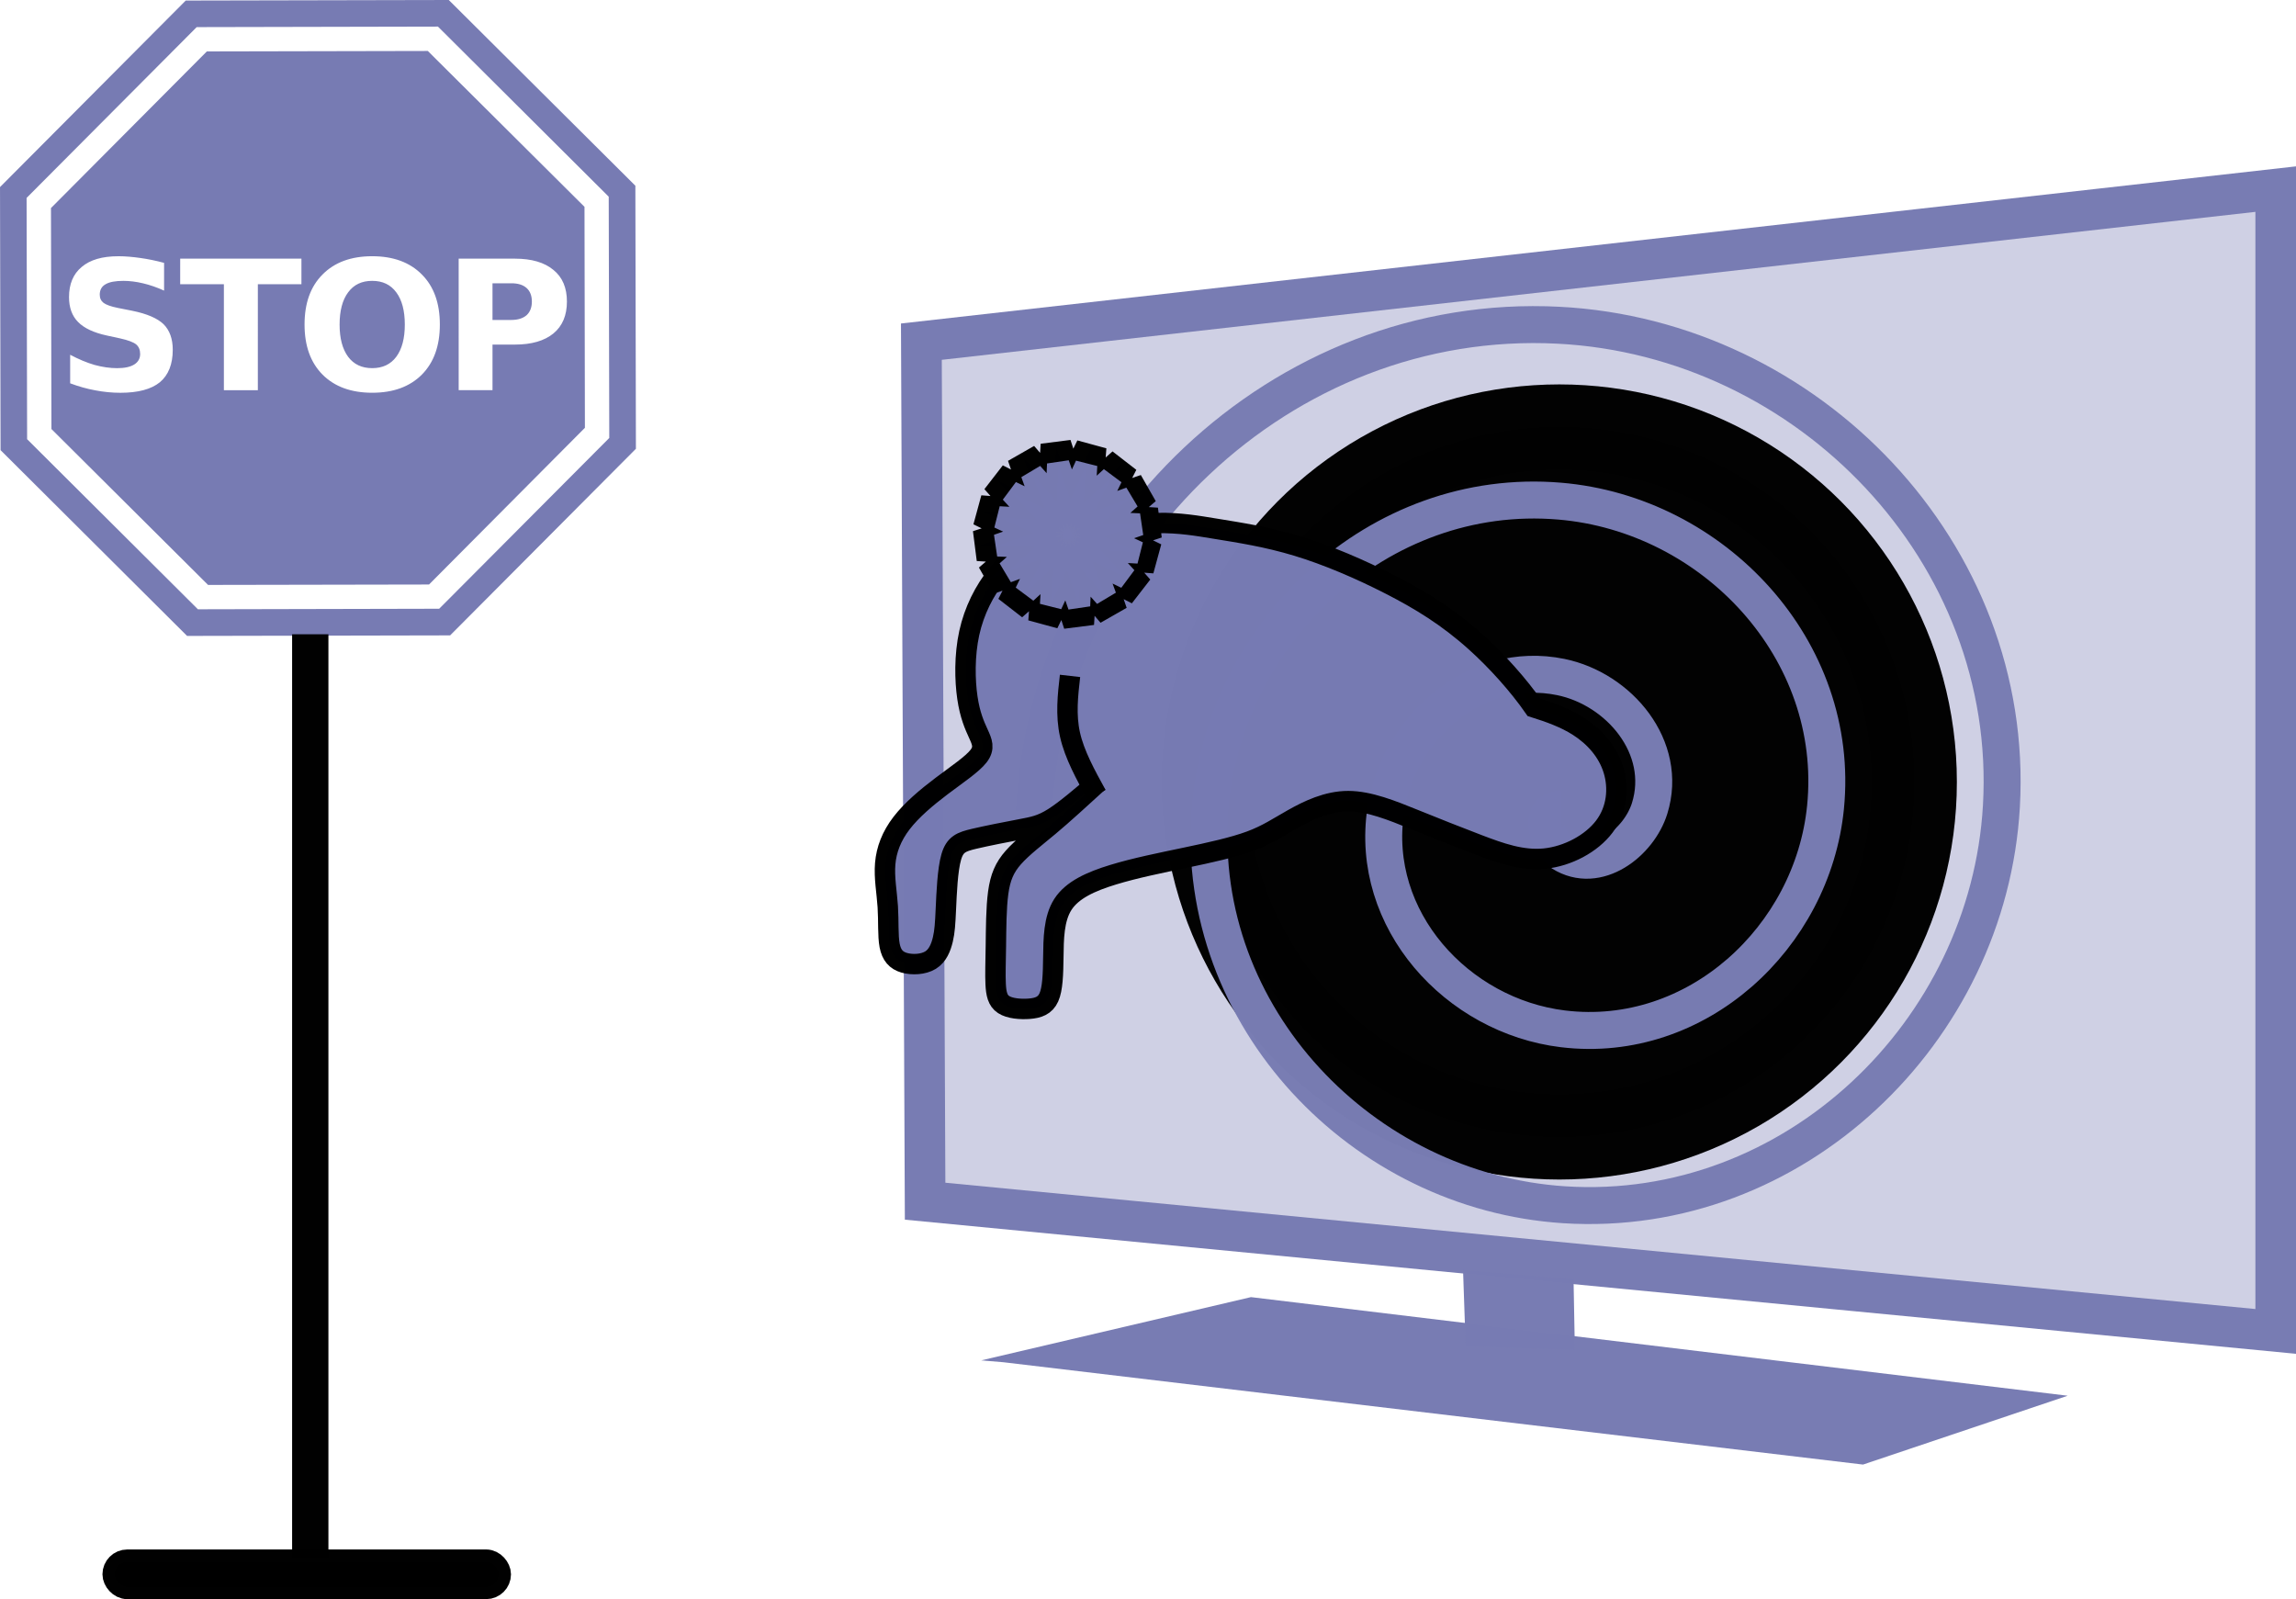 <?xml version="1.0" encoding="UTF-8" standalone="no"?>
<svg
   xmlns:dc="http://purl.org/dc/elements/1.1/"
   xmlns:cc="http://creativecommons.org/ns#"
   xmlns:rdf="http://www.w3.org/1999/02/22-rdf-syntax-ns#"
   xmlns:svg="http://www.w3.org/2000/svg"
   xmlns="http://www.w3.org/2000/svg"
   xmlns:sodipodi="http://sodipodi.sourceforge.net/DTD/sodipodi-0.dtd"
   xmlns:inkscape="http://www.inkscape.org/namespaces/inkscape"
   width="252.92mm"
   height="176.148mm"
   viewBox="0 0 252.92 176.148"
   version="1.1"
   id="svg8"
   inkscape:version="1.0.2-2 (e86c870879, 2021-01-15)"
   sodipodi:docname="stop.svg">
  <defs
     id="defs2">
    <inkscape:path-effect
       effect="bspline"
       id="path-effect1309"
       is_visible="true"
       lpeversion="1"
       weight="33.333"
       steps="2"
       helper_size="0"
       apply_no_weight="true"
       apply_with_weight="true"
       only_selected="false" />
    <inkscape:path-effect
       effect="bspline"
       id="path-effect869"
       is_visible="true"
       lpeversion="1"
       weight="33.333"
       steps="2"
       helper_size="0"
       apply_no_weight="true"
       apply_with_weight="true"
       only_selected="false" />
    <inkscape:path-effect
       effect="bspline"
       id="path-effect864"
       is_visible="true"
       lpeversion="1"
       weight="33.333"
       steps="2"
       helper_size="0"
       apply_no_weight="true"
       apply_with_weight="true"
       only_selected="false" />
    <inkscape:path-effect
       effect="bspline"
       id="path-effect860"
       is_visible="true"
       lpeversion="1"
       weight="33.333"
       steps="2"
       helper_size="0"
       apply_no_weight="true"
       apply_with_weight="true"
       only_selected="false" />
    <filter
       style="color-interpolation-filters:sRGB"
       inkscape:label="Blur"
       id="filter925">
      <feGaussianBlur
         stdDeviation="2 2"
         result="blur"
         id="feGaussianBlur923" />
    </filter>
    <filter
       style="color-interpolation-filters:sRGB"
       inkscape:label="Blur"
       id="filter961">
      <feGaussianBlur
         stdDeviation="0.916 1.823"
         result="blur"
         id="feGaussianBlur959" />
    </filter>
    <filter
       inkscape:collect="always"
       style="color-interpolation-filters:sRGB"
       id="filter1167"
       x="-0.21"
       width="1.42"
       y="-0.21"
       height="1.42">
      <feGaussianBlur
         inkscape:collect="always"
         stdDeviation="2.189"
         id="feGaussianBlur1169" />
    </filter>
    <filter
       inkscape:collect="always"
       style="color-interpolation-filters:sRGB"
       id="filter1303"
       x="-0.073"
       width="1.145"
       y="-0.08"
       height="1.16">
      <feGaussianBlur
         inkscape:collect="always"
         stdDeviation="2.164"
         id="feGaussianBlur1305" />
    </filter>
  </defs>
  <sodipodi:namedview
     id="base"
     pagecolor="#ffffff"
     bordercolor="#666666"
     borderopacity="1.0"
     inkscape:pageopacity="0.0"
     inkscape:pageshadow="2"
     inkscape:zoom="0.34074713"
     inkscape:cx="665.41904"
     inkscape:cy="244.91266"
     inkscape:document-units="mm"
     inkscape:current-layer="layer1"
     inkscape:document-rotation="0"
     showgrid="false"
     fit-margin-top="0"
     fit-margin-left="0"
     fit-margin-right="0"
     fit-margin-bottom="0"
     inkscape:window-width="1920"
     inkscape:window-height="1017"
     inkscape:window-x="-8"
     inkscape:window-y="-8"
     inkscape:window-maximized="1" />
  <g
     inkscape:label="Layer 1"
     inkscape:groupmode="layer"
     id="layer1"
     transform="translate(-253.297,47.879)">
    <path
       fill="#000000"
       d="m 302.733,-47.879 -28.976,0.061 -20.459,20.547 0.061,28.976 20.547,20.465 28.976,-0.06 20.465,-20.555 -0.06,-28.976 z m -1.192,2.93 18.811,18.736 0.06,26.577 -18.349,18.423 -0.388,0.388 -26.577,0.06 -18.814,-18.736 -0.057,-26.577 18.736,-18.814 z m -1.118,2.684 -24.341,0.051 -17.17,17.253 0.051,24.341 17.253,17.171 24.341,-0.045 17.171,-17.261 -0.045,-24.341 z m -34.104,22.61 c 0.79,0 1.61,0.075 2.445,0.194 0.85,0.119 1.714,0.298 2.608,0.537 v 3.056 c -0.79,-0.358 -1.565,-0.626 -2.325,-0.805 -0.76,-0.179 -1.476,-0.268 -2.146,-0.268 -0.894,0 -1.55,0.119 -1.975,0.373 -0.428,0.238 -0.641,0.626 -0.641,1.148 0,0.388 0.143,0.686 0.428,0.909 0.291,0.209 0.817,0.402 1.577,0.552 l 1.58,0.313 c 1.61,0.328 2.758,0.82 3.443,1.476 0.671,0.671 1.014,1.61 1.014,2.817 0,1.595 -0.477,2.787 -1.416,3.577 -0.954,0.775 -2.4,1.163 -4.352,1.163 -0.909,0 -1.833,-0.089 -2.759,-0.268 -0.924,-0.164 -1.85,-0.432 -2.774,-0.775 v -3.145 c 0.924,0.492 1.817,0.865 2.677,1.118 0.868,0.238 1.708,0.358 2.498,0.358 0.82,0 1.446,-0.134 1.878,-0.402 0.432,-0.268 0.656,-0.656 0.656,-1.163 0,-0.462 -0.149,-0.805 -0.447,-1.058 -0.298,-0.238 -0.879,-0.462 -1.759,-0.656 l -1.446,-0.313 c -1.45,-0.313 -2.512,-0.805 -3.185,-1.491 -0.666,-0.671 -0.999,-1.595 -0.999,-2.743 0,-1.446 0.465,-2.549 1.397,-3.324 0.932,-0.79 2.272,-1.178 4.024,-1.178 z m 27.978,0 c 2.325,0 4.144,0.671 5.47,2.012 1.327,1.327 1.982,3.16 1.982,5.515 0,2.34 -0.656,4.174 -1.982,5.515 -1.327,1.327 -3.145,1.997 -5.47,1.997 -2.325,0 -4.144,-0.671 -5.47,-1.997 -1.327,-1.341 -1.982,-3.175 -1.982,-5.515 0,-2.355 0.656,-4.188 1.982,-5.515 1.327,-1.342 3.145,-2.012 5.47,-2.012 z m -21.151,0.268 h 13.355 v 2.817 h -4.8 V -4.897 H 277.96 V -16.569 h -4.814 z m 30.676,0 h 6.201 c 1.833,0 3.249,0.417 4.233,1.237 0.999,0.805 1.491,1.968 1.491,3.488 0,1.52 -0.492,2.698 -1.491,3.518 -0.984,0.805 -2.4,1.222 -4.233,1.222 h -2.474 v 5.023 h -3.726 z m -9.525,2.445 c -1.148,0 -2.027,0.417 -2.653,1.267 -0.626,0.835 -0.939,2.027 -0.939,3.548 0,1.52 0.313,2.698 0.939,3.548 0.626,0.835 1.505,1.252 2.653,1.252 1.148,0 2.027,-0.417 2.653,-1.252 0.626,-0.85 0.939,-2.027 0.939,-3.548 0,-1.52 -0.313,-2.713 -0.939,-3.548 -0.626,-0.85 -1.505,-1.267 -2.653,-1.267 z m 13.251,0.268 v 4.039 h 2.072 c 0.73,0 1.282,-0.179 1.684,-0.522 0.388,-0.358 0.581,-0.865 0.581,-1.505 0,-0.641 -0.194,-1.148 -0.581,-1.491 -0.402,-0.358 -0.954,-0.522 -1.684,-0.522 z"
       id="path833"
       style="fill:#777bb3;fill-opacity:1;stroke-width:0.149" />
    <g
       id="g1323"
       transform="matrix(1.493,0,0,1.493,-169.989,-41.172)">
      <path
         style="opacity:0.996;fill:#787cb3;fill-opacity:0.353;stroke:#787cb3;stroke-width:3;stroke-miterlimit:4;stroke-dasharray:none;stroke-opacity:1"
         d="M 351.495,20.715 451.423,9.46 V 93.739 l -99.653,-9.608 z"
         id="path897" />
      <path
         style="opacity:0.996;fill:#787cb3;fill-opacity:1;stroke:none;stroke-width:2;stroke-miterlimit:4;stroke-dasharray:none;stroke-opacity:1"
         d="m 357.556,96.013 63.416,7.549 15.099,-5.079 -60.259,-7.275 -19.903,4.667 v 0 z"
         id="path899" />
      <path
         style="opacity:0.996;fill:#787cb3;fill-opacity:1;stroke:none;stroke-width:2;stroke-miterlimit:4;stroke-dasharray:none;stroke-opacity:1"
         d="m 391.654,94.831 -0.194,-5.629 8.153,0.679 0.097,5.241 z"
         id="path901" />
      <circle
         style="opacity:0.996;fill:#000000;fill-opacity:1;stroke:#000000;stroke-width:3;stroke-miterlimit:4;stroke-dasharray:none;stroke-opacity:1;filter:url(#filter1167)"
         id="path913"
         cx="430.238"
         cy="29.866"
         r="12.521"
         transform="matrix(2.092,0,0,2.092,-501.494,-9.279)" />
      <path
         sodipodi:type="spiral"
         style="opacity:0.996;fill:none;fill-opacity:1;stroke:#787cb3;stroke-width:2.727;stroke-miterlimit:4;stroke-dasharray:none;stroke-opacity:1;filter:url(#filter1303)"
         id="path911"
         sodipodi:cx="-430.52789"
         sodipodi:cy="31.86528"
         sodipodi:expansion="1"
         sodipodi:revolution="3"
         sodipodi:radius="38.935501"
         sodipodi:argument="-18.843145"
         sodipodi:t0="0"
         d="m -430.528,31.865 c 1.952,0.013 0.946,2.638 -0.021,3.245 -2.621,1.645 -5.684,-0.767 -6.468,-3.286 -1.402,-4.506 2.258,-8.81 6.552,-9.692 6.301,-1.295 11.991,3.756 12.916,9.817 1.233,8.079 -5.254,15.194 -13.082,16.14 -9.851,1.19 -18.407,-6.752 -19.363,-16.348 -1.158,-11.621 8.251,-21.627 19.613,-22.587 13.39,-1.131 24.851,9.749 25.811,22.878 1.109,15.159 -11.247,28.077 -26.144,29.035 -16.927,1.088 -31.305,-12.745 -32.258,-29.409 -1.07,-18.695 14.243,-34.534 32.674,-35.482 20.463,-1.053 37.764,15.741 38.706,35.94"
         transform="matrix(-1,0,0,1,-31.79,23.327)" />
      <g
         id="g881"
         transform="matrix(-1.506,0,0,1.506,791.941,25.182)">
        <path
           id="path858"
           style="opacity:0.996;fill:#777bb3;fill-opacity:1;stroke:#000000;stroke-width:1;stroke-miterlimit:4;stroke-dasharray:none;stroke-opacity:1"
           d="m 280.918,5.916 c -1.129,-0.013 -1.935,0.13 -2.916,0.29 -1.121,0.183 -2.47,0.389 -3.946,0.835 -1.476,0.446 -3.077,1.132 -4.553,1.887 -1.476,0.755 -2.826,1.578 -4.198,2.814 -1.041,0.937 -2.094,2.11 -2.857,3.207 -0.773,0.243 -1.525,0.513 -2.17,0.924 -0.807,0.514 -1.447,1.245 -1.722,2.138 -0.275,0.892 -0.183,1.945 0.446,2.78 0.629,0.835 1.796,1.453 2.917,1.567 1.121,0.114 2.196,-0.275 3.248,-0.675 1.052,-0.4 2.082,-0.812 3.157,-1.246 1.075,-0.435 2.196,-0.892 3.221,-0.895 1.025,-0.002 1.972,0.46 2.704,0.872 0.732,0.412 1.258,0.778 2.093,1.087 0.835,0.309 1.979,0.56 3.18,0.812 1.201,0.252 2.459,0.503 3.546,0.835 1.087,0.332 2.002,0.743 2.459,1.453 0.457,0.709 0.457,1.716 0.469,2.574 0.011,0.858 0.034,1.567 0.218,1.979 0.183,0.412 0.527,0.526 0.961,0.56 0.435,0.034 0.961,-0.011 1.258,-0.206 0.297,-0.194 0.366,-0.537 0.389,-1.006 0.023,-0.469 8e-5,-1.064 -0.011,-1.876 -0.011,-0.812 -0.011,-1.841 -0.114,-2.596 -0.103,-0.755 -0.308,-1.236 -0.743,-1.728 -0.435,-0.492 -1.098,-0.995 -1.755,-1.545 -0.658,-0.549 -1.608,-1.418 -2.409,-2.15 0.801,0.687 1.602,1.373 2.197,1.75 0.595,0.377 0.983,0.446 1.647,0.572 0.663,0.126 1.624,0.313 2.242,0.459 0.618,0.147 0.939,0.261 1.121,0.89 0.183,0.629 0.229,1.796 0.263,2.539 0.034,0.744 0.057,1.11 0.148,1.499 0.092,0.389 0.252,0.801 0.607,1.018 0.355,0.217 0.904,0.24 1.292,0.126 0.389,-0.114 0.617,-0.366 0.709,-0.846 0.091,-0.48 0.046,-1.189 0.091,-1.899 0.046,-0.709 0.183,-1.419 0.126,-2.105 -0.057,-0.686 -0.309,-1.349 -0.801,-1.99 -0.492,-0.641 -1.224,-1.258 -1.967,-1.819 -0.744,-0.561 -1.498,-1.064 -1.807,-1.464 -0.309,-0.4 -0.172,-0.698 0.011,-1.099 0.183,-0.4 0.412,-0.903 0.537,-1.761 0.126,-0.858 0.149,-2.07 -0.091,-3.168 -0.24,-1.098 -0.744,-2.082 -1.361,-2.848 -0.618,-0.766 -1.349,-1.316 -2.676,-1.739 -1.327,-0.423 -3.248,-0.72 -4.656,-0.789 -0.176,-0.009 -0.344,-0.014 -0.505,-0.016 z" />
        <path
           style="opacity:0.996;fill:#777bb3;fill-opacity:1;stroke:#000000;stroke-width:1;stroke-miterlimit:4;stroke-dasharray:none;stroke-opacity:1"
           d="m 283.875,19.236 c 0.544,-0.988 1.087,-1.976 1.304,-2.947 0.217,-0.971 0.108,-1.926 -0.001,-2.881"
           id="path867"
           inkscape:path-effect="#path-effect869"
           inkscape:original-d="m 283.87538,19.235637 c 0.54389,-0.987815 1.08752,-1.97591 1.63089,-2.964265 -0.10893,-0.954494 -0.21812,-1.909215 -0.32758,-2.864219"
           sodipodi:nodetypes="ccc" />
        <path
           sodipodi:type="star"
           style="opacity:0.996;fill:#777bb3;fill-opacity:1;stroke:#000000;stroke-width:1.5;stroke-miterlimit:4;stroke-dasharray:none;stroke-opacity:1"
           id="path871"
           sodipodi:sides="16"
           sodipodi:cx="285.30951"
           sodipodi:cy="6.4738417"
           sodipodi:r1="4.4266171"
           sodipodi:r2="2.2133086"
           sodipodi:arg1="0.51914611"
           sodipodi:arg2="0.71549566"
           inkscape:flatsided="false"
           inkscape:rounded="0"
           inkscape:randomized="0"
           d="m 289.153,8.67 -2.173,-0.744 1.04,2.048 -1.723,-1.519 0.177,2.29 -1.01,-2.063 -0.713,2.183 -0.144,-2.292 -1.494,1.744 0.744,-2.173 -2.048,1.04 1.519,-1.723 -2.29,0.177 2.063,-1.01 -2.183,-0.713 2.292,-0.144 -1.744,-1.494 2.173,0.744 -1.04,-2.048 1.723,1.519 -0.177,-2.29 1.01,2.063 0.713,-2.183 0.144,2.292 1.494,-1.744 -0.744,2.173 2.048,-1.04 -1.519,1.723 2.29,-0.177 -2.063,1.01 2.183,0.713 -2.292,0.144 z"
           inkscape:transform-center-x="3.0210955e-06" />
        <path
           sodipodi:type="star"
           style="opacity:0.996;fill:#787cb3;fill-opacity:1;stroke:#777bb2;stroke-width:1.094;stroke-miterlimit:4;stroke-dasharray:none;stroke-opacity:1"
           id="path875"
           sodipodi:sides="16"
           sodipodi:cx="285.24814"
           sodipodi:cy="6.5022149"
           sodipodi:r1="3.5135231"
           sodipodi:r2="1.7567618"
           sodipodi:arg1="0.53859681"
           sodipodi:arg2="0.73494635"
           inkscape:flatsided="false"
           inkscape:rounded="0"
           inkscape:randomized="0"
           d="m 288.264,8.304 -1.713,-0.624 0.794,1.641 -1.344,-1.232 0.105,1.82 -0.77,-1.653 -0.599,1.722 -0.079,-1.821 -1.213,1.361 0.624,-1.713 -1.641,0.794 1.232,-1.344 -1.82,0.105 1.653,-0.77 -1.722,-0.599 1.821,-0.079 -1.361,-1.213 1.713,0.624 -0.794,-1.641 1.344,1.232 -0.105,-1.82 0.77,1.653 0.599,-1.722 0.079,1.821 1.213,-1.361 -0.624,1.713 1.641,-0.794 -1.232,1.344 1.82,-0.105 -1.653,0.77 1.722,0.599 -1.821,0.079 z"
           inkscape:transform-center-x="1.9597594e-05" />
      </g>
    </g>
    <path
       style="opacity:0.996;fill:#000000;fill-opacity:1;stroke:#000000;stroke-width:4;stroke-miterlimit:4;stroke-dasharray:none;stroke-opacity:1"
       d="m 287.475,21.987 c 0,0 0,101.736 0,101.736"
       id="path1307"
       inkscape:path-effect="#path-effect1309"
       inkscape:original-d="M 287.47513,21.986936 V 123.723" />
    <rect
       style="opacity:0.996;fill:#000000;fill-opacity:1;stroke:#000000;stroke-width:2.727;stroke-miterlimit:4;stroke-dasharray:none;stroke-opacity:1"
       id="rect1311"
       width="42.277"
       height="2.745"
       x="265.946"
       y="124.161"
       ry="1.373" />
  </g>
</svg>
